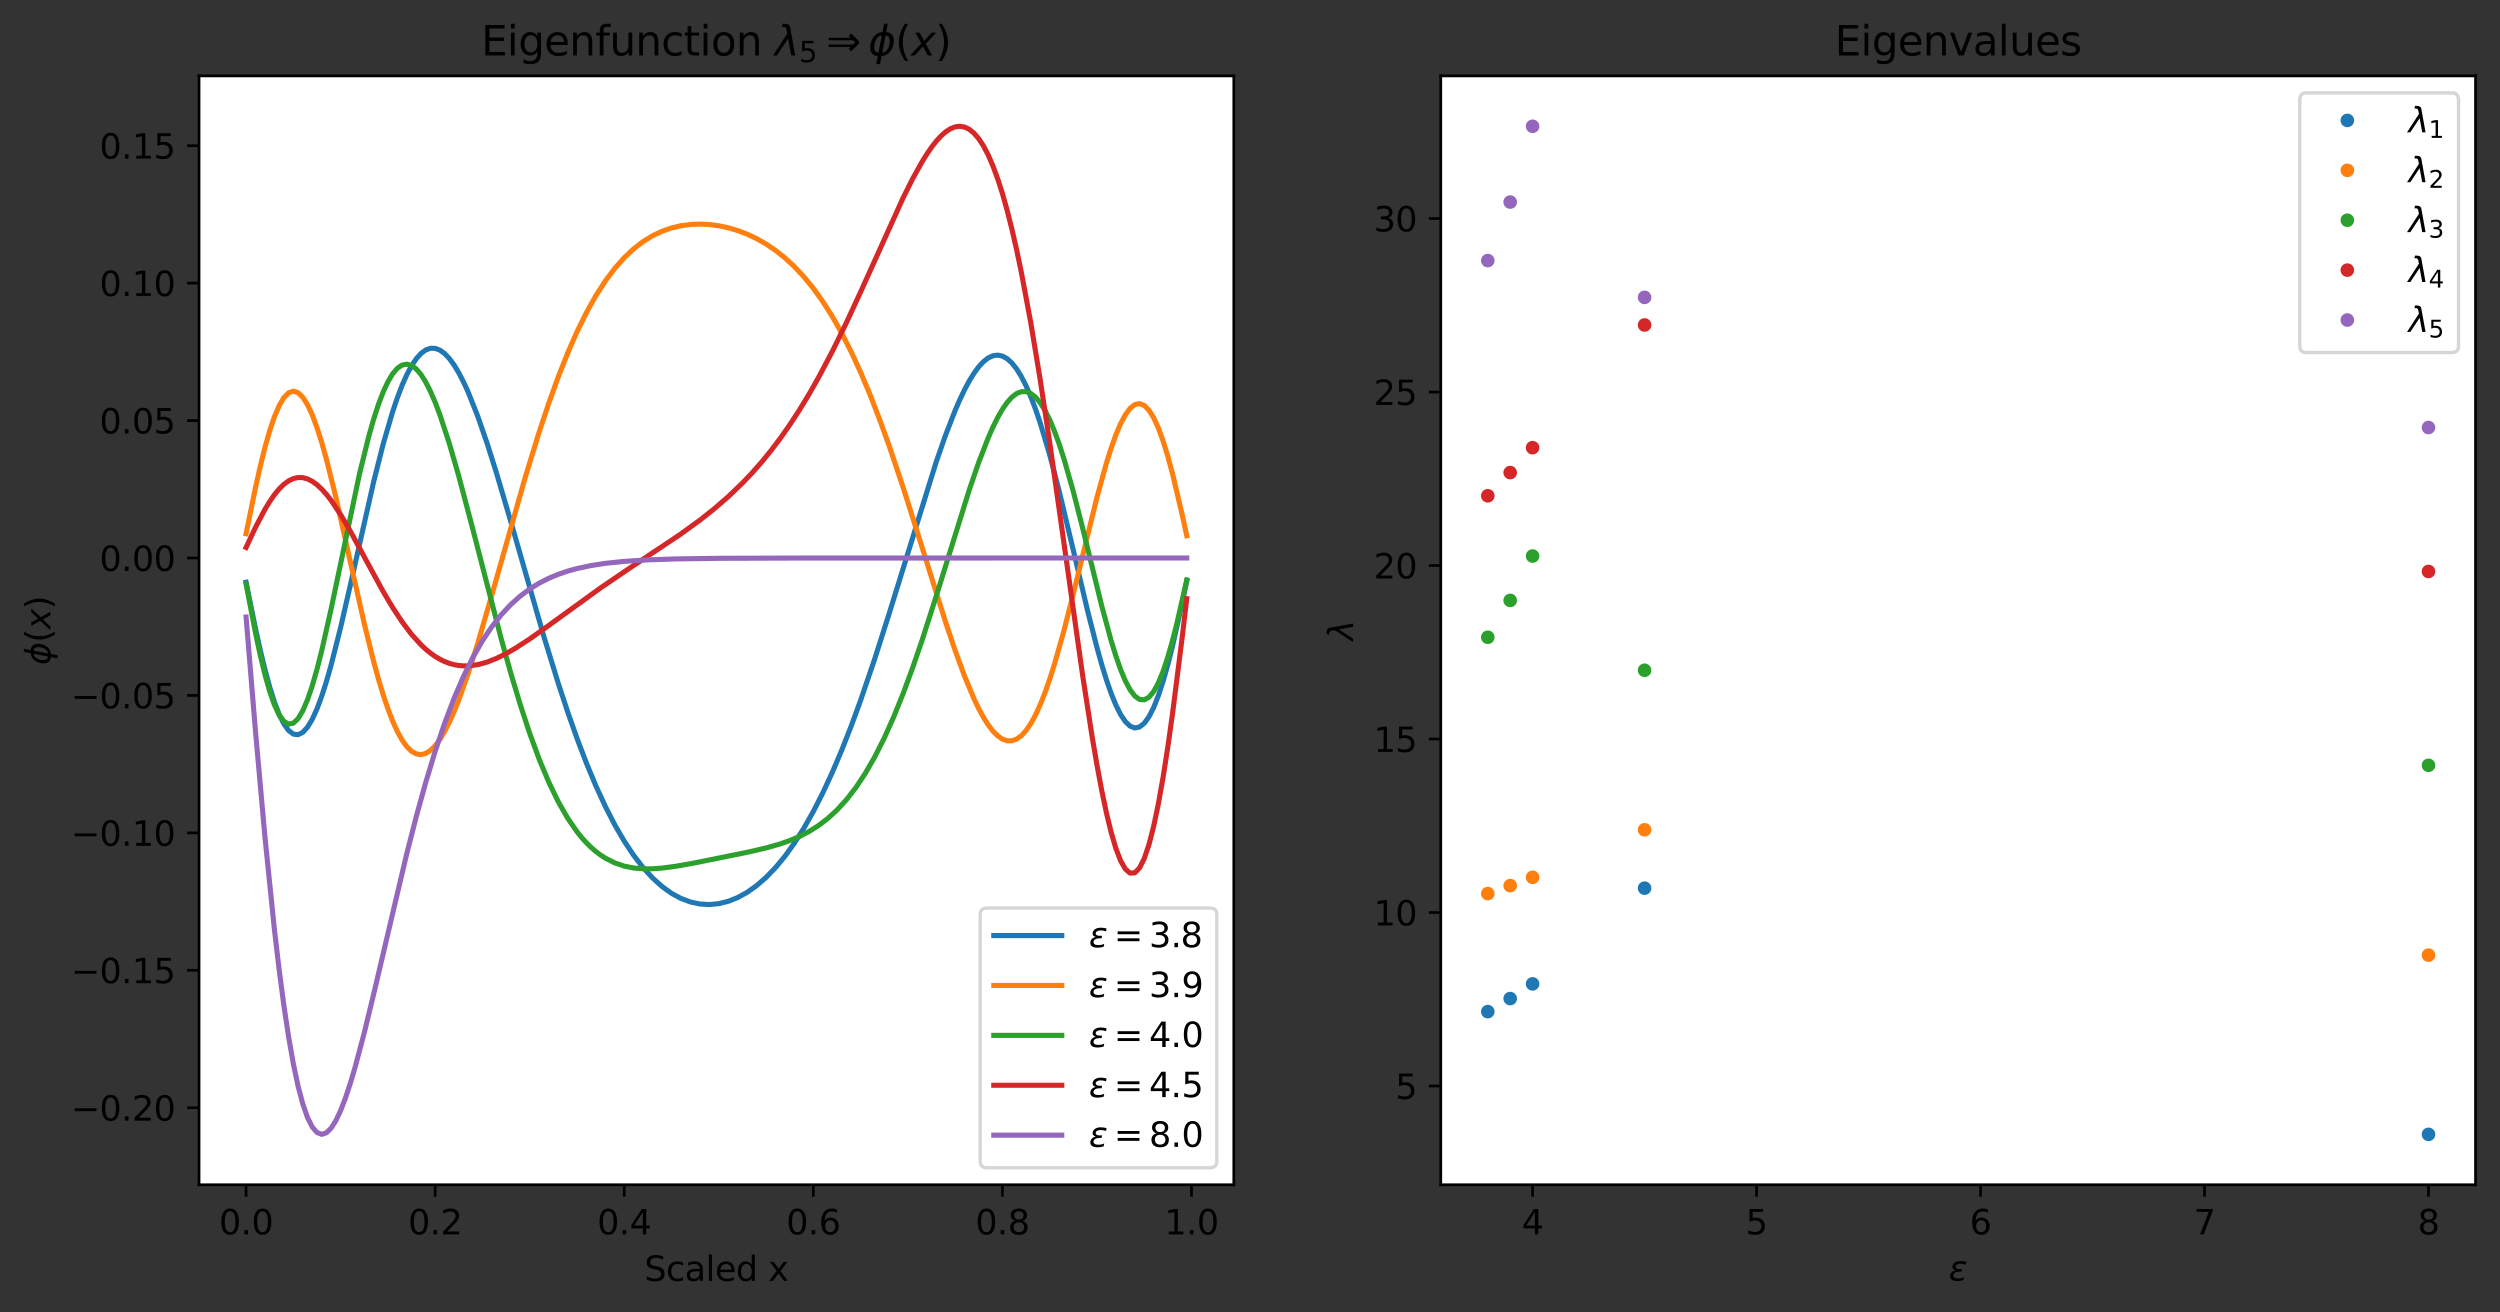 <?xml version="1.0" encoding="utf-8" standalone="no"?>
<!DOCTYPE svg PUBLIC "-//W3C//DTD SVG 1.1//EN"
  "http://www.w3.org/Graphics/SVG/1.1/DTD/svg11.dtd">
<svg height="386.036pt" version="1.1" viewBox="0 0 735.345 386.036" width="735.345pt" xmlns="http://www.w3.org/2000/svg" xmlns:xlink="http://www.w3.org/1999/xlink">
 <rect x="0" y="0" width="735.345" height="386.036" fill="#333333" stroke="none"/>

 <defs>
  <style type="text/css">*{stroke-linecap:butt;stroke-linejoin:round;}</style>
 </defs>
 <g id="figure_1">
  <g id="patch_1">
   <path d="M 0 386.036 
L 735.345 386.036 
L 735.345 0 
L 0 0 
z
" style="fill:none;"/>
  </g>
  <g id="axes_1">
   <g id="patch_2">
    <path d="M 58.545 348.48 
L 362.909 348.48 
L 362.909 22.32 
L 58.545 22.32 
z
" style="fill:#ffffff;"/>
   </g>
   <g id="matplotlib.axis_1">
    <g id="xtick_1">
     <g id="line2d_1">
      <defs>
       <path d="M 0 0 
L 0 3.5 
" id="me63ec23a28" style="stroke:#000000;stroke-width:0.8;"/>
      </defs>
      <g>
       <use style="stroke:#000000;stroke-width:0.8;" x="72.38" xlink:href="#me63ec23a28" y="348.48"/>
      </g>
     </g>
     <g id="text_1">
      <!-- 0.0 -->
      <g transform="translate(64.428 363.078)scale(0.1 -0.1)">
       <defs>
        <path d="M 2034 4250 
Q 1547 4250 1301 3770 
Q 1056 3291 1056 2328 
Q 1056 1369 1301 889 
Q 1547 409 2034 409 
Q 2525 409 2770 889 
Q 3016 1369 3016 2328 
Q 3016 3291 2770 3770 
Q 2525 4250 2034 4250 
z
M 2034 4750 
Q 2819 4750 3233 4129 
Q 3647 3509 3647 2328 
Q 3647 1150 3233 529 
Q 2819 -91 2034 -91 
Q 1250 -91 836 529 
Q 422 1150 422 2328 
Q 422 3509 836 4129 
Q 1250 4750 2034 4750 
z
" id="DejaVuSans-30" transform="scale(0.016)"/>
        <path d="M 684 794 
L 1344 794 
L 1344 0 
L 684 0 
L 684 794 
z
" id="DejaVuSans-2e" transform="scale(0.016)"/>
       </defs>
       <use xlink:href="#DejaVuSans-30"/>
       <use x="63.623" xlink:href="#DejaVuSans-2e"/>
       <use x="95.41" xlink:href="#DejaVuSans-30"/>
      </g>
     </g>
    </g>
    <g id="xtick_2">
     <g id="line2d_2">
      <g>
       <use style="stroke:#000000;stroke-width:0.8;" x="127.997" xlink:href="#me63ec23a28" y="348.48"/>
      </g>
     </g>
     <g id="text_2">
      <!-- 0.2 -->
      <g transform="translate(120.045 363.078)scale(0.1 -0.1)">
       <defs>
        <path d="M 1228 531 
L 3431 531 
L 3431 0 
L 469 0 
L 469 531 
Q 828 903 1448 1529 
Q 2069 2156 2228 2338 
Q 2531 2678 2651 2914 
Q 2772 3150 2772 3378 
Q 2772 3750 2511 3984 
Q 2250 4219 1831 4219 
Q 1534 4219 1204 4116 
Q 875 4013 500 3803 
L 500 4441 
Q 881 4594 1212 4672 
Q 1544 4750 1819 4750 
Q 2544 4750 2975 4387 
Q 3406 4025 3406 3419 
Q 3406 3131 3298 2873 
Q 3191 2616 2906 2266 
Q 2828 2175 2409 1742 
Q 1991 1309 1228 531 
z
" id="DejaVuSans-32" transform="scale(0.016)"/>
       </defs>
       <use xlink:href="#DejaVuSans-30"/>
       <use x="63.623" xlink:href="#DejaVuSans-2e"/>
       <use x="95.41" xlink:href="#DejaVuSans-32"/>
      </g>
     </g>
    </g>
    <g id="xtick_3">
     <g id="line2d_3">
      <g>
       <use style="stroke:#000000;stroke-width:0.8;" x="183.614" xlink:href="#me63ec23a28" y="348.48"/>
      </g>
     </g>
     <g id="text_3">
      <!-- 0.4 -->
      <g transform="translate(175.662 363.078)scale(0.1 -0.1)">
       <defs>
        <path d="M 2419 4116 
L 825 1625 
L 2419 1625 
L 2419 4116 
z
M 2253 4666 
L 3047 4666 
L 3047 1625 
L 3713 1625 
L 3713 1100 
L 3047 1100 
L 3047 0 
L 2419 0 
L 2419 1100 
L 313 1100 
L 313 1709 
L 2253 4666 
z
" id="DejaVuSans-34" transform="scale(0.016)"/>
       </defs>
       <use xlink:href="#DejaVuSans-30"/>
       <use x="63.623" xlink:href="#DejaVuSans-2e"/>
       <use x="95.41" xlink:href="#DejaVuSans-34"/>
      </g>
     </g>
    </g>
    <g id="xtick_4">
     <g id="line2d_4">
      <g>
       <use style="stroke:#000000;stroke-width:0.8;" x="239.231" xlink:href="#me63ec23a28" y="348.48"/>
      </g>
     </g>
     <g id="text_4">
      <!-- 0.6 -->
      <g transform="translate(231.279 363.078)scale(0.1 -0.1)">
       <defs>
        <path d="M 2113 2584 
Q 1688 2584 1439 2293 
Q 1191 2003 1191 1497 
Q 1191 994 1439 701 
Q 1688 409 2113 409 
Q 2538 409 2786 701 
Q 3034 994 3034 1497 
Q 3034 2003 2786 2293 
Q 2538 2584 2113 2584 
z
M 3366 4563 
L 3366 3988 
Q 3128 4100 2886 4159 
Q 2644 4219 2406 4219 
Q 1781 4219 1451 3797 
Q 1122 3375 1075 2522 
Q 1259 2794 1537 2939 
Q 1816 3084 2150 3084 
Q 2853 3084 3261 2657 
Q 3669 2231 3669 1497 
Q 3669 778 3244 343 
Q 2819 -91 2113 -91 
Q 1303 -91 875 529 
Q 447 1150 447 2328 
Q 447 3434 972 4092 
Q 1497 4750 2381 4750 
Q 2619 4750 2861 4703 
Q 3103 4656 3366 4563 
z
" id="DejaVuSans-36" transform="scale(0.016)"/>
       </defs>
       <use xlink:href="#DejaVuSans-30"/>
       <use x="63.623" xlink:href="#DejaVuSans-2e"/>
       <use x="95.41" xlink:href="#DejaVuSans-36"/>
      </g>
     </g>
    </g>
    <g id="xtick_5">
     <g id="line2d_5">
      <g>
       <use style="stroke:#000000;stroke-width:0.8;" x="294.848" xlink:href="#me63ec23a28" y="348.48"/>
      </g>
     </g>
     <g id="text_5">
      <!-- 0.8 -->
      <g transform="translate(286.896 363.078)scale(0.1 -0.1)">
       <defs>
        <path d="M 2034 2216 
Q 1584 2216 1326 1975 
Q 1069 1734 1069 1313 
Q 1069 891 1326 650 
Q 1584 409 2034 409 
Q 2484 409 2743 651 
Q 3003 894 3003 1313 
Q 3003 1734 2745 1975 
Q 2488 2216 2034 2216 
z
M 1403 2484 
Q 997 2584 770 2862 
Q 544 3141 544 3541 
Q 544 4100 942 4425 
Q 1341 4750 2034 4750 
Q 2731 4750 3128 4425 
Q 3525 4100 3525 3541 
Q 3525 3141 3298 2862 
Q 3072 2584 2669 2484 
Q 3125 2378 3379 2068 
Q 3634 1759 3634 1313 
Q 3634 634 3220 271 
Q 2806 -91 2034 -91 
Q 1263 -91 848 271 
Q 434 634 434 1313 
Q 434 1759 690 2068 
Q 947 2378 1403 2484 
z
M 1172 3481 
Q 1172 3119 1398 2916 
Q 1625 2713 2034 2713 
Q 2441 2713 2670 2916 
Q 2900 3119 2900 3481 
Q 2900 3844 2670 4047 
Q 2441 4250 2034 4250 
Q 1625 4250 1398 4047 
Q 1172 3844 1172 3481 
z
" id="DejaVuSans-38" transform="scale(0.016)"/>
       </defs>
       <use xlink:href="#DejaVuSans-30"/>
       <use x="63.623" xlink:href="#DejaVuSans-2e"/>
       <use x="95.41" xlink:href="#DejaVuSans-38"/>
      </g>
     </g>
    </g>
    <g id="xtick_6">
     <g id="line2d_6">
      <g>
       <use style="stroke:#000000;stroke-width:0.8;" x="350.465" xlink:href="#me63ec23a28" y="348.48"/>
      </g>
     </g>
     <g id="text_6">
      <!-- 1.0 -->
      <g transform="translate(342.513 363.078)scale(0.1 -0.1)">
       <defs>
        <path d="M 794 531 
L 1825 531 
L 1825 4091 
L 703 3866 
L 703 4441 
L 1819 4666 
L 2450 4666 
L 2450 531 
L 3481 531 
L 3481 0 
L 794 0 
L 794 531 
z
" id="DejaVuSans-31" transform="scale(0.016)"/>
       </defs>
       <use xlink:href="#DejaVuSans-31"/>
       <use x="63.623" xlink:href="#DejaVuSans-2e"/>
       <use x="95.41" xlink:href="#DejaVuSans-30"/>
      </g>
     </g>
    </g>
    <g id="text_7">
     <!-- Scaled x -->
     <g transform="translate(189.551 376.757)scale(0.1 -0.1)">
      <defs>
       <path d="M 3425 4513 
L 3425 3897 
Q 3066 4069 2747 4153 
Q 2428 4238 2131 4238 
Q 1616 4238 1336 4038 
Q 1056 3838 1056 3469 
Q 1056 3159 1242 3001 
Q 1428 2844 1947 2747 
L 2328 2669 
Q 3034 2534 3370 2195 
Q 3706 1856 3706 1288 
Q 3706 609 3251 259 
Q 2797 -91 1919 -91 
Q 1588 -91 1214 -16 
Q 841 59 441 206 
L 441 856 
Q 825 641 1194 531 
Q 1563 422 1919 422 
Q 2459 422 2753 634 
Q 3047 847 3047 1241 
Q 3047 1584 2836 1778 
Q 2625 1972 2144 2069 
L 1759 2144 
Q 1053 2284 737 2584 
Q 422 2884 422 3419 
Q 422 4038 858 4394 
Q 1294 4750 2059 4750 
Q 2388 4750 2728 4690 
Q 3069 4631 3425 4513 
z
" id="DejaVuSans-53" transform="scale(0.016)"/>
       <path d="M 3122 3366 
L 3122 2828 
Q 2878 2963 2633 3030 
Q 2388 3097 2138 3097 
Q 1578 3097 1268 2742 
Q 959 2388 959 1747 
Q 959 1106 1268 751 
Q 1578 397 2138 397 
Q 2388 397 2633 464 
Q 2878 531 3122 666 
L 3122 134 
Q 2881 22 2623 -34 
Q 2366 -91 2075 -91 
Q 1284 -91 818 406 
Q 353 903 353 1747 
Q 353 2603 823 3093 
Q 1294 3584 2113 3584 
Q 2378 3584 2631 3529 
Q 2884 3475 3122 3366 
z
" id="DejaVuSans-63" transform="scale(0.016)"/>
       <path d="M 2194 1759 
Q 1497 1759 1228 1600 
Q 959 1441 959 1056 
Q 959 750 1161 570 
Q 1363 391 1709 391 
Q 2188 391 2477 730 
Q 2766 1069 2766 1631 
L 2766 1759 
L 2194 1759 
z
M 3341 1997 
L 3341 0 
L 2766 0 
L 2766 531 
Q 2569 213 2275 61 
Q 1981 -91 1556 -91 
Q 1019 -91 701 211 
Q 384 513 384 1019 
Q 384 1609 779 1909 
Q 1175 2209 1959 2209 
L 2766 2209 
L 2766 2266 
Q 2766 2663 2505 2880 
Q 2244 3097 1772 3097 
Q 1472 3097 1187 3025 
Q 903 2953 641 2809 
L 641 3341 
Q 956 3463 1253 3523 
Q 1550 3584 1831 3584 
Q 2591 3584 2966 3190 
Q 3341 2797 3341 1997 
z
" id="DejaVuSans-61" transform="scale(0.016)"/>
       <path d="M 603 4863 
L 1178 4863 
L 1178 0 
L 603 0 
L 603 4863 
z
" id="DejaVuSans-6c" transform="scale(0.016)"/>
       <path d="M 3597 1894 
L 3597 1613 
L 953 1613 
Q 991 1019 1311 708 
Q 1631 397 2203 397 
Q 2534 397 2845 478 
Q 3156 559 3463 722 
L 3463 178 
Q 3153 47 2828 -22 
Q 2503 -91 2169 -91 
Q 1331 -91 842 396 
Q 353 884 353 1716 
Q 353 2575 817 3079 
Q 1281 3584 2069 3584 
Q 2775 3584 3186 3129 
Q 3597 2675 3597 1894 
z
M 3022 2063 
Q 3016 2534 2758 2815 
Q 2500 3097 2075 3097 
Q 1594 3097 1305 2825 
Q 1016 2553 972 2059 
L 3022 2063 
z
" id="DejaVuSans-65" transform="scale(0.016)"/>
       <path d="M 2906 2969 
L 2906 4863 
L 3481 4863 
L 3481 0 
L 2906 0 
L 2906 525 
Q 2725 213 2448 61 
Q 2172 -91 1784 -91 
Q 1150 -91 751 415 
Q 353 922 353 1747 
Q 353 2572 751 3078 
Q 1150 3584 1784 3584 
Q 2172 3584 2448 3432 
Q 2725 3281 2906 2969 
z
M 947 1747 
Q 947 1113 1208 752 
Q 1469 391 1925 391 
Q 2381 391 2643 752 
Q 2906 1113 2906 1747 
Q 2906 2381 2643 2742 
Q 2381 3103 1925 3103 
Q 1469 3103 1208 2742 
Q 947 2381 947 1747 
z
" id="DejaVuSans-64" transform="scale(0.016)"/>
       <path id="DejaVuSans-20" transform="scale(0.016)"/>
       <path d="M 3513 3500 
L 2247 1797 
L 3578 0 
L 2900 0 
L 1881 1375 
L 863 0 
L 184 0 
L 1544 1831 
L 300 3500 
L 978 3500 
L 1906 2253 
L 2834 3500 
L 3513 3500 
z
" id="DejaVuSans-78" transform="scale(0.016)"/>
      </defs>
      <use xlink:href="#DejaVuSans-53"/>
      <use x="63.477" xlink:href="#DejaVuSans-63"/>
      <use x="118.457" xlink:href="#DejaVuSans-61"/>
      <use x="179.736" xlink:href="#DejaVuSans-6c"/>
      <use x="207.52" xlink:href="#DejaVuSans-65"/>
      <use x="269.043" xlink:href="#DejaVuSans-64"/>
      <use x="332.52" xlink:href="#DejaVuSans-20"/>
      <use x="364.307" xlink:href="#DejaVuSans-78"/>
     </g>
    </g>
   </g>
   <g id="matplotlib.axis_2">
    <g id="ytick_1">
     <g id="line2d_7">
      <defs>
       <path d="M 0 0 
L -3.5 0 
" id="m2010d58fe5" style="stroke:#000000;stroke-width:0.8;"/>
      </defs>
      <g>
       <use style="stroke:#000000;stroke-width:0.8;" x="58.545" xlink:href="#m2010d58fe5" y="325.827"/>
      </g>
     </g>
     <g id="text_8">
      <!-- −0.20 -->
      <g transform="translate(20.9 329.626)scale(0.1 -0.1)">
       <defs>
        <path d="M 678 2272 
L 4684 2272 
L 4684 1741 
L 678 1741 
L 678 2272 
z
" id="DejaVuSans-2212" transform="scale(0.016)"/>
       </defs>
       <use xlink:href="#DejaVuSans-2212"/>
       <use x="83.789" xlink:href="#DejaVuSans-30"/>
       <use x="147.412" xlink:href="#DejaVuSans-2e"/>
       <use x="179.199" xlink:href="#DejaVuSans-32"/>
       <use x="242.822" xlink:href="#DejaVuSans-30"/>
      </g>
     </g>
    </g>
    <g id="ytick_2">
     <g id="line2d_8">
      <g>
       <use style="stroke:#000000;stroke-width:0.8;" x="58.545" xlink:href="#m2010d58fe5" y="285.402"/>
      </g>
     </g>
     <g id="text_9">
      <!-- −0.15 -->
      <g transform="translate(20.9 289.201)scale(0.1 -0.1)">
       <defs>
        <path d="M 691 4666 
L 3169 4666 
L 3169 4134 
L 1269 4134 
L 1269 2991 
Q 1406 3038 1543 3061 
Q 1681 3084 1819 3084 
Q 2600 3084 3056 2656 
Q 3513 2228 3513 1497 
Q 3513 744 3044 326 
Q 2575 -91 1722 -91 
Q 1428 -91 1123 -41 
Q 819 9 494 109 
L 494 744 
Q 775 591 1075 516 
Q 1375 441 1709 441 
Q 2250 441 2565 725 
Q 2881 1009 2881 1497 
Q 2881 1984 2565 2268 
Q 2250 2553 1709 2553 
Q 1456 2553 1204 2497 
Q 953 2441 691 2322 
L 691 4666 
z
" id="DejaVuSans-35" transform="scale(0.016)"/>
       </defs>
       <use xlink:href="#DejaVuSans-2212"/>
       <use x="83.789" xlink:href="#DejaVuSans-30"/>
       <use x="147.412" xlink:href="#DejaVuSans-2e"/>
       <use x="179.199" xlink:href="#DejaVuSans-31"/>
       <use x="242.822" xlink:href="#DejaVuSans-35"/>
      </g>
     </g>
    </g>
    <g id="ytick_3">
     <g id="line2d_9">
      <g>
       <use style="stroke:#000000;stroke-width:0.8;" x="58.545" xlink:href="#m2010d58fe5" y="244.977"/>
      </g>
     </g>
     <g id="text_10">
      <!-- −0.10 -->
      <g transform="translate(20.9 248.776)scale(0.1 -0.1)">
       <use xlink:href="#DejaVuSans-2212"/>
       <use x="83.789" xlink:href="#DejaVuSans-30"/>
       <use x="147.412" xlink:href="#DejaVuSans-2e"/>
       <use x="179.199" xlink:href="#DejaVuSans-31"/>
       <use x="242.822" xlink:href="#DejaVuSans-30"/>
      </g>
     </g>
    </g>
    <g id="ytick_4">
     <g id="line2d_10">
      <g>
       <use style="stroke:#000000;stroke-width:0.8;" x="58.545" xlink:href="#m2010d58fe5" y="204.552"/>
      </g>
     </g>
     <g id="text_11">
      <!-- −0.05 -->
      <g transform="translate(20.9 208.351)scale(0.1 -0.1)">
       <use xlink:href="#DejaVuSans-2212"/>
       <use x="83.789" xlink:href="#DejaVuSans-30"/>
       <use x="147.412" xlink:href="#DejaVuSans-2e"/>
       <use x="179.199" xlink:href="#DejaVuSans-30"/>
       <use x="242.822" xlink:href="#DejaVuSans-35"/>
      </g>
     </g>
    </g>
    <g id="ytick_5">
     <g id="line2d_11">
      <g>
       <use style="stroke:#000000;stroke-width:0.8;" x="58.545" xlink:href="#m2010d58fe5" y="164.127"/>
      </g>
     </g>
     <g id="text_12">
      <!-- 0.00 -->
      <g transform="translate(29.28 167.927)scale(0.1 -0.1)">
       <use xlink:href="#DejaVuSans-30"/>
       <use x="63.623" xlink:href="#DejaVuSans-2e"/>
       <use x="95.41" xlink:href="#DejaVuSans-30"/>
       <use x="159.033" xlink:href="#DejaVuSans-30"/>
      </g>
     </g>
    </g>
    <g id="ytick_6">
     <g id="line2d_12">
      <g>
       <use style="stroke:#000000;stroke-width:0.8;" x="58.545" xlink:href="#m2010d58fe5" y="123.703"/>
      </g>
     </g>
     <g id="text_13">
      <!-- 0.05 -->
      <g transform="translate(29.28 127.502)scale(0.1 -0.1)">
       <use xlink:href="#DejaVuSans-30"/>
       <use x="63.623" xlink:href="#DejaVuSans-2e"/>
       <use x="95.41" xlink:href="#DejaVuSans-30"/>
       <use x="159.033" xlink:href="#DejaVuSans-35"/>
      </g>
     </g>
    </g>
    <g id="ytick_7">
     <g id="line2d_13">
      <g>
       <use style="stroke:#000000;stroke-width:0.8;" x="58.545" xlink:href="#m2010d58fe5" y="83.278"/>
      </g>
     </g>
     <g id="text_14">
      <!-- 0.10 -->
      <g transform="translate(29.28 87.077)scale(0.1 -0.1)">
       <use xlink:href="#DejaVuSans-30"/>
       <use x="63.623" xlink:href="#DejaVuSans-2e"/>
       <use x="95.41" xlink:href="#DejaVuSans-31"/>
       <use x="159.033" xlink:href="#DejaVuSans-30"/>
      </g>
     </g>
    </g>
    <g id="ytick_8">
     <g id="line2d_14">
      <g>
       <use style="stroke:#000000;stroke-width:0.8;" x="58.545" xlink:href="#m2010d58fe5" y="42.853"/>
      </g>
     </g>
     <g id="text_15">
      <!-- 0.15 -->
      <g transform="translate(29.28 46.652)scale(0.1 -0.1)">
       <use xlink:href="#DejaVuSans-30"/>
       <use x="63.623" xlink:href="#DejaVuSans-2e"/>
       <use x="95.41" xlink:href="#DejaVuSans-31"/>
       <use x="159.033" xlink:href="#DejaVuSans-35"/>
      </g>
     </g>
    </g>
    <g id="text_16">
     <!-- $\phi(x)$ -->
     <g transform="translate(14.8 195.6)rotate(-90)scale(0.1 -0.1)">
      <defs>
       <path d="M 2991 4863 
L 2738 3572 
Q 3363 3572 3684 3094 
Q 4016 2606 3850 1747 
Q 3681 888 3159 400 
Q 2653 -78 2028 -78 
L 1784 -1331 
L 1213 -1331 
L 1456 -78 
Q 834 -78 509 400 
Q 178 888 347 1747 
Q 513 2606 1034 3094 
Q 1544 3572 2166 3572 
L 2419 4863 
L 2991 4863 
z
M 2128 434 
Q 2481 434 2784 756 
Q 3116 1116 3244 1747 
Q 3369 2372 3169 2738 
Q 2991 3059 2638 3059 
L 2128 434 
z
M 1556 434 
L 2066 3059 
Q 1716 3059 1413 2738 
Q 1072 2372 953 1747 
Q 834 1116 1028 756 
Q 1203 434 1556 434 
z
" id="DejaVuSans-Oblique-3d5" transform="scale(0.016)"/>
       <path d="M 1984 4856 
Q 1566 4138 1362 3434 
Q 1159 2731 1159 2009 
Q 1159 1288 1364 580 
Q 1569 -128 1984 -844 
L 1484 -844 
Q 1016 -109 783 600 
Q 550 1309 550 2009 
Q 550 2706 781 3412 
Q 1013 4119 1484 4856 
L 1984 4856 
z
" id="DejaVuSans-28" transform="scale(0.016)"/>
       <path d="M 3841 3500 
L 2234 1784 
L 3219 0 
L 2559 0 
L 1819 1388 
L 531 0 
L -166 0 
L 1556 1844 
L 641 3500 
L 1300 3500 
L 1972 2234 
L 3144 3500 
L 3841 3500 
z
" id="DejaVuSans-Oblique-78" transform="scale(0.016)"/>
       <path d="M 513 4856 
L 1013 4856 
Q 1481 4119 1714 3412 
Q 1947 2706 1947 2009 
Q 1947 1309 1714 600 
Q 1481 -109 1013 -844 
L 513 -844 
Q 928 -128 1133 580 
Q 1338 1288 1338 2009 
Q 1338 2731 1133 3434 
Q 928 4138 513 4856 
z
" id="DejaVuSans-29" transform="scale(0.016)"/>
      </defs>
      <use transform="translate(0 0.016)" xlink:href="#DejaVuSans-Oblique-3d5"/>
      <use transform="translate(65.967 0.016)" xlink:href="#DejaVuSans-28"/>
      <use transform="translate(104.98 0.016)" xlink:href="#DejaVuSans-Oblique-78"/>
      <use transform="translate(164.16 0.016)" xlink:href="#DejaVuSans-29"/>
     </g>
    </g>
   </g>
   <g id="line2d_15">
    <path clip-path="url(#p8fe1a40c5d)" d="M 72.38 171.261 
L 75.161 184.944 
L 76.551 191.228 
L 77.942 196.981 
L 79.332 202.104 
L 80.723 206.513 
L 82.113 210.142 
L 83.503 212.939 
L 84.894 214.872 
L 86.284 215.926 
L 87.675 216.1 
L 89.065 215.411 
L 90.456 213.886 
L 91.846 211.568 
L 93.236 208.511 
L 94.627 204.776 
L 96.017 200.435 
L 97.408 195.564 
L 100.188 184.56 
L 102.969 172.442 
L 109.921 141.628 
L 112.702 130.634 
L 115.483 121.102 
L 116.874 116.989 
L 118.264 113.354 
L 119.654 110.22 
L 121.045 107.605 
L 122.435 105.517 
L 123.826 103.964 
L 125.216 102.942 
L 126.607 102.447 
L 127.997 102.467 
L 129.387 102.988 
L 130.778 103.992 
L 132.168 105.456 
L 133.559 107.356 
L 134.949 109.665 
L 136.339 112.355 
L 137.73 115.396 
L 140.511 122.405 
L 143.292 130.442 
L 146.072 139.257 
L 150.244 153.413 
L 159.977 187.245 
L 164.148 200.805 
L 166.929 209.257 
L 169.71 217.159 
L 172.49 224.467 
L 175.271 231.154 
L 178.052 237.206 
L 180.833 242.625 
L 183.614 247.421 
L 186.395 251.608 
L 189.176 255.211 
L 191.956 258.252 
L 194.737 260.759 
L 197.518 262.755 
L 200.299 264.264 
L 203.08 265.308 
L 205.861 265.904 
L 208.641 266.065 
L 211.422 265.8 
L 214.203 265.113 
L 216.984 264.005 
L 219.765 262.469 
L 222.546 260.499 
L 225.327 258.08 
L 228.107 255.197 
L 230.888 251.834 
L 233.669 247.972 
L 236.45 243.594 
L 239.231 238.684 
L 242.012 233.231 
L 244.792 227.229 
L 247.573 220.679 
L 250.354 213.595 
L 253.135 206.002 
L 257.306 193.749 
L 261.478 180.657 
L 275.382 135.842 
L 278.163 127.882 
L 280.944 120.73 
L 282.334 117.528 
L 283.724 114.612 
L 285.115 112.011 
L 286.505 109.753 
L 287.896 107.863 
L 289.286 106.366 
L 290.676 105.285 
L 292.067 104.642 
L 293.457 104.454 
L 294.848 104.737 
L 296.238 105.502 
L 297.629 106.758 
L 299.019 108.507 
L 300.409 110.748 
L 301.8 113.474 
L 303.19 116.675 
L 304.581 120.331 
L 305.971 124.42 
L 308.752 133.769 
L 311.533 144.409 
L 315.704 161.868 
L 319.875 179.551 
L 322.656 190.464 
L 324.047 195.422 
L 325.437 199.943 
L 326.827 203.953 
L 328.218 207.381 
L 329.608 210.164 
L 330.999 212.245 
L 332.389 213.575 
L 333.78 214.118 
L 335.17 213.846 
L 336.56 212.748 
L 337.951 210.825 
L 339.341 208.092 
L 340.732 204.581 
L 342.122 200.339 
L 343.513 195.43 
L 344.903 189.933 
L 347.684 177.561 
L 349.074 170.913 
L 349.074 170.913 
" style="fill:none;stroke:#1f77b4;stroke-linecap:square;stroke-width:1.5;"/>
   </g>
   <g id="line2d_16">
    <path clip-path="url(#p8fe1a40c5d)" d="M 72.38 156.991 
L 75.161 143.369 
L 76.551 137.183 
L 77.942 131.586 
L 79.332 126.686 
L 80.723 122.574 
L 82.113 119.316 
L 83.503 116.962 
L 84.894 115.539 
L 86.284 115.055 
L 87.675 115.5 
L 89.065 116.844 
L 90.456 119.045 
L 91.846 122.044 
L 93.236 125.773 
L 94.627 130.151 
L 96.017 135.091 
L 98.798 146.285 
L 102.969 164.898 
L 107.141 183.439 
L 109.921 194.652 
L 111.312 199.71 
L 112.702 204.33 
L 114.093 208.467 
L 115.483 212.087 
L 116.874 215.162 
L 118.264 217.674 
L 119.654 219.61 
L 121.045 220.967 
L 122.435 221.747 
L 123.826 221.96 
L 125.216 221.619 
L 126.607 220.745 
L 127.997 219.361 
L 129.387 217.495 
L 130.778 215.177 
L 132.168 212.441 
L 133.559 209.322 
L 134.949 205.855 
L 137.73 198.03 
L 140.511 189.263 
L 144.682 174.976 
L 154.415 140.672 
L 158.586 127.093 
L 161.367 118.73 
L 164.148 111.005 
L 166.929 103.957 
L 169.71 97.605 
L 172.49 91.949 
L 175.271 86.973 
L 178.052 82.647 
L 180.833 78.935 
L 183.614 75.794 
L 186.395 73.178 
L 189.176 71.04 
L 191.956 69.334 
L 194.737 68.017 
L 197.518 67.048 
L 200.299 66.393 
L 203.08 66.022 
L 205.861 65.912 
L 208.641 66.043 
L 211.422 66.407 
L 214.203 66.998 
L 216.984 67.818 
L 219.765 68.876 
L 222.546 70.187 
L 225.327 71.77 
L 228.107 73.652 
L 230.888 75.862 
L 233.669 78.434 
L 236.45 81.404 
L 239.231 84.808 
L 242.012 88.684 
L 244.792 93.065 
L 247.573 97.981 
L 250.354 103.455 
L 253.135 109.5 
L 255.916 116.116 
L 258.697 123.288 
L 261.478 130.98 
L 265.649 143.365 
L 271.211 160.96 
L 278.163 183.071 
L 280.944 191.334 
L 283.724 198.916 
L 286.505 205.566 
L 287.896 208.461 
L 289.286 211.026 
L 290.676 213.231 
L 292.067 215.047 
L 293.457 216.445 
L 294.848 217.4 
L 296.238 217.891 
L 297.629 217.897 
L 299.019 217.404 
L 300.409 216.402 
L 301.8 214.885 
L 303.19 212.853 
L 304.581 210.312 
L 305.971 207.274 
L 307.362 203.761 
L 308.752 199.797 
L 310.142 195.416 
L 312.923 185.578 
L 315.704 174.663 
L 322.656 146.298 
L 325.437 136.236 
L 326.827 131.823 
L 328.218 127.932 
L 329.608 124.641 
L 330.999 122.019 
L 332.389 120.126 
L 333.78 119.012 
L 335.17 118.715 
L 336.56 119.26 
L 337.951 120.652 
L 339.341 122.886 
L 340.732 125.933 
L 342.122 129.75 
L 343.513 134.275 
L 344.903 139.427 
L 347.684 151.206 
L 349.074 157.593 
L 349.074 157.593 
" style="fill:none;stroke:#ff7f0e;stroke-linecap:square;stroke-width:1.5;"/>
   </g>
   <g id="line2d_17">
    <path clip-path="url(#p8fe1a40c5d)" d="M 72.38 171.764 
L 75.161 186.237 
L 76.551 192.71 
L 77.942 198.466 
L 79.332 203.378 
L 80.723 207.346 
L 82.113 210.296 
L 83.503 212.18 
L 84.894 212.98 
L 86.284 212.702 
L 87.675 211.374 
L 89.065 209.049 
L 90.456 205.795 
L 91.846 201.701 
L 93.236 196.866 
L 94.627 191.4 
L 97.408 179.051 
L 105.75 139.346 
L 108.531 128.105 
L 109.921 123.241 
L 111.312 118.957 
L 112.702 115.298 
L 114.093 112.295 
L 115.483 109.969 
L 116.874 108.331 
L 118.264 107.381 
L 119.654 107.11 
L 121.045 107.502 
L 122.435 108.531 
L 123.826 110.167 
L 125.216 112.375 
L 126.607 115.113 
L 127.997 118.337 
L 129.387 122.001 
L 132.168 130.452 
L 134.949 140.071 
L 139.12 155.842 
L 147.463 188.044 
L 150.244 198.002 
L 153.025 207.264 
L 155.805 215.716 
L 158.586 223.29 
L 161.367 229.955 
L 164.148 235.712 
L 166.929 240.588 
L 169.71 244.629 
L 171.1 246.356 
L 172.49 247.899 
L 173.881 249.266 
L 175.271 250.468 
L 176.662 251.514 
L 178.052 252.414 
L 180.833 253.819 
L 183.614 254.76 
L 186.395 255.314 
L 189.176 255.552 
L 191.956 255.541 
L 194.737 255.338 
L 198.909 254.783 
L 204.47 253.784 
L 219.765 250.699 
L 225.327 249.416 
L 229.498 248.226 
L 232.279 247.252 
L 235.06 246.078 
L 237.84 244.651 
L 240.621 242.914 
L 243.402 240.806 
L 246.183 238.265 
L 248.964 235.231 
L 251.745 231.644 
L 254.525 227.452 
L 257.306 222.611 
L 260.087 217.093 
L 262.868 210.884 
L 265.649 203.993 
L 268.43 196.458 
L 271.211 188.346 
L 275.382 175.328 
L 285.115 144.044 
L 287.896 135.949 
L 290.676 128.765 
L 292.067 125.612 
L 293.457 122.805 
L 294.848 120.381 
L 296.238 118.377 
L 297.629 116.828 
L 299.019 115.763 
L 300.409 115.21 
L 301.8 115.191 
L 303.19 115.723 
L 304.581 116.818 
L 305.971 118.479 
L 307.362 120.703 
L 308.752 123.478 
L 310.142 126.784 
L 311.533 130.592 
L 312.923 134.864 
L 315.704 144.598 
L 318.485 155.495 
L 324.047 178.177 
L 326.827 188.439 
L 328.218 192.95 
L 329.608 196.919 
L 330.999 200.256 
L 332.389 202.88 
L 333.78 204.722 
L 335.17 205.726 
L 336.56 205.852 
L 337.951 205.076 
L 339.341 203.396 
L 340.732 200.83 
L 342.122 197.417 
L 343.513 193.22 
L 344.903 188.323 
L 346.293 182.832 
L 349.074 170.583 
L 349.074 170.583 
" style="fill:none;stroke:#2ca02c;stroke-linecap:square;stroke-width:1.5;"/>
   </g>
   <g id="line2d_18">
    <path clip-path="url(#p8fe1a40c5d)" d="M 72.38 161.037 
L 75.161 155.088 
L 77.942 149.799 
L 79.332 147.511 
L 80.723 145.508 
L 82.113 143.815 
L 83.503 142.454 
L 84.894 141.437 
L 86.284 140.772 
L 87.675 140.46 
L 89.065 140.496 
L 90.456 140.872 
L 91.846 141.572 
L 93.236 142.579 
L 94.627 143.87 
L 96.017 145.422 
L 97.408 147.208 
L 100.188 151.366 
L 102.969 156.108 
L 107.141 163.797 
L 112.702 174 
L 115.483 178.68 
L 118.264 182.903 
L 121.045 186.58 
L 123.826 189.653 
L 125.216 190.955 
L 126.607 192.098 
L 127.997 193.083 
L 129.387 193.912 
L 130.778 194.589 
L 132.168 195.117 
L 133.559 195.502 
L 134.949 195.749 
L 136.339 195.866 
L 137.73 195.859 
L 140.511 195.503 
L 143.292 194.742 
L 146.072 193.64 
L 148.853 192.258 
L 151.634 190.652 
L 155.805 187.941 
L 161.367 183.992 
L 176.662 172.914 
L 185.004 167.247 
L 200.299 157.038 
L 205.861 152.996 
L 210.032 149.696 
L 214.203 146.085 
L 218.374 142.085 
L 221.155 139.164 
L 223.936 136.014 
L 226.717 132.613 
L 229.498 128.943 
L 232.279 124.986 
L 235.06 120.729 
L 237.84 116.165 
L 240.621 111.289 
L 244.792 103.407 
L 248.964 94.897 
L 253.135 85.878 
L 265.649 58.173 
L 268.43 52.607 
L 271.211 47.592 
L 272.601 45.351 
L 273.991 43.322 
L 275.382 41.531 
L 276.772 40.007 
L 278.163 38.778 
L 279.553 37.872 
L 280.944 37.318 
L 282.334 37.145 
L 283.724 37.382 
L 285.115 38.054 
L 286.505 39.19 
L 287.896 40.813 
L 289.286 42.947 
L 290.676 45.611 
L 292.067 48.823 
L 293.457 52.596 
L 294.848 56.942 
L 296.238 61.864 
L 297.629 67.363 
L 299.019 73.434 
L 300.409 80.066 
L 303.19 94.931 
L 305.971 111.732 
L 308.752 130.116 
L 312.923 159.584 
L 318.485 198.947 
L 321.266 216.87 
L 322.656 225.011 
L 324.047 232.454 
L 325.437 239.093 
L 326.827 244.822 
L 328.218 249.542 
L 329.608 253.165 
L 330.999 255.61 
L 332.389 256.812 
L 333.78 256.72 
L 335.17 255.3 
L 336.56 252.537 
L 337.951 248.439 
L 339.341 243.033 
L 340.732 236.372 
L 342.122 228.534 
L 343.513 219.62 
L 344.903 209.757 
L 347.684 187.803 
L 349.074 176.077 
L 349.074 176.077 
" style="fill:none;stroke:#d62728;stroke-linecap:square;stroke-width:1.5;"/>
   </g>
   <g id="line2d_19">
    <path clip-path="url(#p8fe1a40c5d)" d="M 72.38 181.496 
L 75.161 215.258 
L 77.942 246.34 
L 80.723 273.464 
L 82.113 285.263 
L 83.503 295.792 
L 84.894 305.009 
L 86.284 312.898 
L 87.675 319.461 
L 89.065 324.719 
L 90.456 328.711 
L 91.846 331.488 
L 93.236 333.112 
L 94.627 333.655 
L 96.017 333.196 
L 97.408 331.818 
L 98.798 329.61 
L 100.188 326.66 
L 101.579 323.055 
L 102.969 318.883 
L 104.36 314.229 
L 107.141 303.796 
L 109.921 292.354 
L 119.654 251.05 
L 122.435 240.22 
L 125.216 230.177 
L 127.997 221.008 
L 130.778 212.754 
L 133.559 205.412 
L 136.339 198.953 
L 139.12 193.329 
L 141.901 188.474 
L 144.682 184.32 
L 147.463 180.792 
L 150.244 177.816 
L 153.025 175.323 
L 155.805 173.247 
L 158.586 171.527 
L 161.367 170.111 
L 164.148 168.95 
L 166.929 168.002 
L 169.71 167.232 
L 173.881 166.343 
L 178.052 165.701 
L 183.614 165.118 
L 190.566 164.678 
L 198.909 164.397 
L 211.422 164.22 
L 236.45 164.139 
L 349.074 164.128 
L 349.074 164.128 
" style="fill:none;stroke:#9467bd;stroke-linecap:square;stroke-width:1.5;"/>
   </g>
   <g id="patch_3">
    <path d="M 58.545 348.48 
L 58.545 22.32 
" style="fill:none;stroke:#000000;stroke-linecap:square;stroke-linejoin:miter;stroke-width:0.8;"/>
   </g>
   <g id="patch_4">
    <path d="M 362.909 348.48 
L 362.909 22.32 
" style="fill:none;stroke:#000000;stroke-linecap:square;stroke-linejoin:miter;stroke-width:0.8;"/>
   </g>
   <g id="patch_5">
    <path d="M 58.545 348.48 
L 362.909 348.48 
" style="fill:none;stroke:#000000;stroke-linecap:square;stroke-linejoin:miter;stroke-width:0.8;"/>
   </g>
   <g id="patch_6">
    <path d="M 58.545 22.32 
L 362.909 22.32 
" style="fill:none;stroke:#000000;stroke-linecap:square;stroke-linejoin:miter;stroke-width:0.8;"/>
   </g>
   <g id="text_17">
    <!-- Eigenfunction $\lambda_5 \Rightarrow \phi(x)$ -->
    <g transform="translate(141.547 16.32)scale(0.12 -0.12)">
     <defs>
      <path d="M 628 4666 
L 3578 4666 
L 3578 4134 
L 1259 4134 
L 1259 2753 
L 3481 2753 
L 3481 2222 
L 1259 2222 
L 1259 531 
L 3634 531 
L 3634 0 
L 628 0 
L 628 4666 
z
" id="DejaVuSans-45" transform="scale(0.016)"/>
      <path d="M 603 3500 
L 1178 3500 
L 1178 0 
L 603 0 
L 603 3500 
z
M 603 4863 
L 1178 4863 
L 1178 4134 
L 603 4134 
L 603 4863 
z
" id="DejaVuSans-69" transform="scale(0.016)"/>
      <path d="M 2906 1791 
Q 2906 2416 2648 2759 
Q 2391 3103 1925 3103 
Q 1463 3103 1205 2759 
Q 947 2416 947 1791 
Q 947 1169 1205 825 
Q 1463 481 1925 481 
Q 2391 481 2648 825 
Q 2906 1169 2906 1791 
z
M 3481 434 
Q 3481 -459 3084 -895 
Q 2688 -1331 1869 -1331 
Q 1566 -1331 1297 -1286 
Q 1028 -1241 775 -1147 
L 775 -588 
Q 1028 -725 1275 -790 
Q 1522 -856 1778 -856 
Q 2344 -856 2625 -561 
Q 2906 -266 2906 331 
L 2906 616 
Q 2728 306 2450 153 
Q 2172 0 1784 0 
Q 1141 0 747 490 
Q 353 981 353 1791 
Q 353 2603 747 3093 
Q 1141 3584 1784 3584 
Q 2172 3584 2450 3431 
Q 2728 3278 2906 2969 
L 2906 3500 
L 3481 3500 
L 3481 434 
z
" id="DejaVuSans-67" transform="scale(0.016)"/>
      <path d="M 3513 2113 
L 3513 0 
L 2938 0 
L 2938 2094 
Q 2938 2591 2744 2837 
Q 2550 3084 2163 3084 
Q 1697 3084 1428 2787 
Q 1159 2491 1159 1978 
L 1159 0 
L 581 0 
L 581 3500 
L 1159 3500 
L 1159 2956 
Q 1366 3272 1645 3428 
Q 1925 3584 2291 3584 
Q 2894 3584 3203 3211 
Q 3513 2838 3513 2113 
z
" id="DejaVuSans-6e" transform="scale(0.016)"/>
      <path d="M 2375 4863 
L 2375 4384 
L 1825 4384 
Q 1516 4384 1395 4259 
Q 1275 4134 1275 3809 
L 1275 3500 
L 2222 3500 
L 2222 3053 
L 1275 3053 
L 1275 0 
L 697 0 
L 697 3053 
L 147 3053 
L 147 3500 
L 697 3500 
L 697 3744 
Q 697 4328 969 4595 
Q 1241 4863 1831 4863 
L 2375 4863 
z
" id="DejaVuSans-66" transform="scale(0.016)"/>
      <path d="M 544 1381 
L 544 3500 
L 1119 3500 
L 1119 1403 
Q 1119 906 1312 657 
Q 1506 409 1894 409 
Q 2359 409 2629 706 
Q 2900 1003 2900 1516 
L 2900 3500 
L 3475 3500 
L 3475 0 
L 2900 0 
L 2900 538 
Q 2691 219 2414 64 
Q 2138 -91 1772 -91 
Q 1169 -91 856 284 
Q 544 659 544 1381 
z
M 1991 3584 
L 1991 3584 
z
" id="DejaVuSans-75" transform="scale(0.016)"/>
      <path d="M 1172 4494 
L 1172 3500 
L 2356 3500 
L 2356 3053 
L 1172 3053 
L 1172 1153 
Q 1172 725 1289 603 
Q 1406 481 1766 481 
L 2356 481 
L 2356 0 
L 1766 0 
Q 1100 0 847 248 
Q 594 497 594 1153 
L 594 3053 
L 172 3053 
L 172 3500 
L 594 3500 
L 594 4494 
L 1172 4494 
z
" id="DejaVuSans-74" transform="scale(0.016)"/>
      <path d="M 1959 3097 
Q 1497 3097 1228 2736 
Q 959 2375 959 1747 
Q 959 1119 1226 758 
Q 1494 397 1959 397 
Q 2419 397 2687 759 
Q 2956 1122 2956 1747 
Q 2956 2369 2687 2733 
Q 2419 3097 1959 3097 
z
M 1959 3584 
Q 2709 3584 3137 3096 
Q 3566 2609 3566 1747 
Q 3566 888 3137 398 
Q 2709 -91 1959 -91 
Q 1206 -91 779 398 
Q 353 888 353 1747 
Q 353 2609 779 3096 
Q 1206 3584 1959 3584 
z
" id="DejaVuSans-6f" transform="scale(0.016)"/>
      <path d="M 2350 4316 
L 3125 0 
L 2516 0 
L 2038 2588 
L 328 0 
L -281 0 
L 1903 3356 
L 1794 3975 
Q 1725 4369 1391 4369 
L 1091 4369 
L 1184 4863 
L 1550 4856 
Q 2253 4847 2350 4316 
z
" id="DejaVuSans-Oblique-3bb" transform="scale(0.016)"/>
      <path d="M 4113 1678 
L 4441 2006 
L 4113 2334 
L 366 2334 
L 366 2709 
L 3738 2709 
L 3447 3000 
L 3822 3375 
L 5050 2147 
L 5050 1866 
L 3822 638 
L 3447 1013 
L 3738 1303 
L 366 1303 
L 366 1678 
L 4113 1678 
z
" id="DejaVuSans-21d2" transform="scale(0.016)"/>
     </defs>
     <use transform="translate(0 0.016)" xlink:href="#DejaVuSans-45"/>
     <use transform="translate(63.184 0.016)" xlink:href="#DejaVuSans-69"/>
     <use transform="translate(90.967 0.016)" xlink:href="#DejaVuSans-67"/>
     <use transform="translate(154.443 0.016)" xlink:href="#DejaVuSans-65"/>
     <use transform="translate(215.967 0.016)" xlink:href="#DejaVuSans-6e"/>
     <use transform="translate(279.346 0.016)" xlink:href="#DejaVuSans-66"/>
     <use transform="translate(314.551 0.016)" xlink:href="#DejaVuSans-75"/>
     <use transform="translate(377.93 0.016)" xlink:href="#DejaVuSans-6e"/>
     <use transform="translate(441.309 0.016)" xlink:href="#DejaVuSans-63"/>
     <use transform="translate(496.289 0.016)" xlink:href="#DejaVuSans-74"/>
     <use transform="translate(535.498 0.016)" xlink:href="#DejaVuSans-69"/>
     <use transform="translate(563.281 0.016)" xlink:href="#DejaVuSans-6f"/>
     <use transform="translate(624.463 0.016)" xlink:href="#DejaVuSans-6e"/>
     <use transform="translate(687.842 0.016)" xlink:href="#DejaVuSans-20"/>
     <use transform="translate(719.629 0.016)" xlink:href="#DejaVuSans-Oblique-3bb"/>
     <use transform="translate(778.809 -16.391)scale(0.7)" xlink:href="#DejaVuSans-35"/>
     <use transform="translate(845.562 0.016)" xlink:href="#DejaVuSans-21d2"/>
     <use transform="translate(948.833 0.016)" xlink:href="#DejaVuSans-Oblique-3d5"/>
     <use transform="translate(1014.8 0.016)" xlink:href="#DejaVuSans-28"/>
     <use transform="translate(1053.813 0.016)" xlink:href="#DejaVuSans-Oblique-78"/>
     <use transform="translate(1112.993 0.016)" xlink:href="#DejaVuSans-29"/>
    </g>
   </g>
   <g id="legend_1">
    <g id="patch_7">
     <path d="M 290.309 343.48 
L 355.909 343.48 
Q 357.909 343.48 357.909 341.48 
L 357.909 269.089 
Q 357.909 267.089 355.909 267.089 
L 290.309 267.089 
Q 288.309 267.089 288.309 269.089 
L 288.309 341.48 
Q 288.309 343.48 290.309 343.48 
z
" style="fill:#ffffff;opacity:0.8;stroke:#cccccc;stroke-linejoin:miter;"/>
    </g>
    <g id="line2d_20">
     <path d="M 292.309 275.188 
L 312.309 275.188 
" style="fill:none;stroke:#1f77b4;stroke-linecap:square;stroke-width:1.5;"/>
    </g>
    <g id="line2d_21"/>
    <g id="text_18">
     <!-- $\epsilon = 3.8$ -->
     <g transform="translate(320.309 278.688)scale(0.1 -0.1)">
      <defs>
       <path d="M 1263 1888 
Q 925 1963 778 2166 
Q 669 2309 669 2503 
Q 669 3034 1175 3344 
Q 1575 3588 2188 3588 
Q 2425 3588 2684 3550 
Q 2944 3513 3234 3438 
L 3134 2916 
Q 2847 3006 2606 3047 
Q 2359 3088 2138 3088 
Q 1766 3088 1522 2944 
Q 1228 2772 1228 2522 
Q 1228 2356 1381 2241 
Q 1563 2103 1925 2103 
L 2409 2103 
L 2319 1628 
L 1856 1628 
Q 1425 1628 1172 1469 
Q 828 1253 828 916 
Q 828 703 1013 563 
Q 1244 388 1716 388 
Q 2006 388 2284 444 
Q 2563 503 2806 619 
L 2700 84 
Q 2403 -3 2131 -47 
Q 1859 -91 1609 -91 
Q 866 -91 516 194 
Q 250 413 250 781 
Q 250 1278 600 1584 
Q 859 1813 1263 1888 
z
" id="DejaVuSans-Oblique-3b5" transform="scale(0.016)"/>
       <path d="M 678 2906 
L 4684 2906 
L 4684 2381 
L 678 2381 
L 678 2906 
z
M 678 1631 
L 4684 1631 
L 4684 1100 
L 678 1100 
L 678 1631 
z
" id="DejaVuSans-3d" transform="scale(0.016)"/>
       <path d="M 2597 2516 
Q 3050 2419 3304 2112 
Q 3559 1806 3559 1356 
Q 3559 666 3084 287 
Q 2609 -91 1734 -91 
Q 1441 -91 1130 -33 
Q 819 25 488 141 
L 488 750 
Q 750 597 1062 519 
Q 1375 441 1716 441 
Q 2309 441 2620 675 
Q 2931 909 2931 1356 
Q 2931 1769 2642 2001 
Q 2353 2234 1838 2234 
L 1294 2234 
L 1294 2753 
L 1863 2753 
Q 2328 2753 2575 2939 
Q 2822 3125 2822 3475 
Q 2822 3834 2567 4026 
Q 2313 4219 1838 4219 
Q 1578 4219 1281 4162 
Q 984 4106 628 3988 
L 628 4550 
Q 988 4650 1302 4700 
Q 1616 4750 1894 4750 
Q 2613 4750 3031 4423 
Q 3450 4097 3450 3541 
Q 3450 3153 3228 2886 
Q 3006 2619 2597 2516 
z
" id="DejaVuSans-33" transform="scale(0.016)"/>
      </defs>
      <use transform="translate(0 0.781)" xlink:href="#DejaVuSans-Oblique-3b5"/>
      <use transform="translate(73.535 0.781)" xlink:href="#DejaVuSans-3d"/>
      <use transform="translate(176.807 0.781)" xlink:href="#DejaVuSans-33"/>
      <use transform="translate(240.43 0.781)" xlink:href="#DejaVuSans-2e"/>
      <use transform="translate(269.592 0.781)" xlink:href="#DejaVuSans-38"/>
     </g>
    </g>
    <g id="line2d_22">
     <path d="M 292.309 289.866 
L 312.309 289.866 
" style="fill:none;stroke:#ff7f0e;stroke-linecap:square;stroke-width:1.5;"/>
    </g>
    <g id="line2d_23"/>
    <g id="text_19">
     <!-- $\epsilon = 3.9$ -->
     <g transform="translate(320.309 293.366)scale(0.1 -0.1)">
      <defs>
       <path d="M 703 97 
L 703 672 
Q 941 559 1184 500 
Q 1428 441 1663 441 
Q 2288 441 2617 861 
Q 2947 1281 2994 2138 
Q 2813 1869 2534 1725 
Q 2256 1581 1919 1581 
Q 1219 1581 811 2004 
Q 403 2428 403 3163 
Q 403 3881 828 4315 
Q 1253 4750 1959 4750 
Q 2769 4750 3195 4129 
Q 3622 3509 3622 2328 
Q 3622 1225 3098 567 
Q 2575 -91 1691 -91 
Q 1453 -91 1209 -44 
Q 966 3 703 97 
z
M 1959 2075 
Q 2384 2075 2632 2365 
Q 2881 2656 2881 3163 
Q 2881 3666 2632 3958 
Q 2384 4250 1959 4250 
Q 1534 4250 1286 3958 
Q 1038 3666 1038 3163 
Q 1038 2656 1286 2365 
Q 1534 2075 1959 2075 
z
" id="DejaVuSans-39" transform="scale(0.016)"/>
      </defs>
      <use transform="translate(0 0.781)" xlink:href="#DejaVuSans-Oblique-3b5"/>
      <use transform="translate(73.535 0.781)" xlink:href="#DejaVuSans-3d"/>
      <use transform="translate(176.807 0.781)" xlink:href="#DejaVuSans-33"/>
      <use transform="translate(240.43 0.781)" xlink:href="#DejaVuSans-2e"/>
      <use transform="translate(272.217 0.781)" xlink:href="#DejaVuSans-39"/>
     </g>
    </g>
    <g id="line2d_24">
     <path d="M 292.309 304.544 
L 312.309 304.544 
" style="fill:none;stroke:#2ca02c;stroke-linecap:square;stroke-width:1.5;"/>
    </g>
    <g id="line2d_25"/>
    <g id="text_20">
     <!-- $\epsilon = 4.0$ -->
     <g transform="translate(320.309 308.044)scale(0.1 -0.1)">
      <use transform="translate(0 0.781)" xlink:href="#DejaVuSans-Oblique-3b5"/>
      <use transform="translate(73.535 0.781)" xlink:href="#DejaVuSans-3d"/>
      <use transform="translate(176.807 0.781)" xlink:href="#DejaVuSans-34"/>
      <use transform="translate(240.43 0.781)" xlink:href="#DejaVuSans-2e"/>
      <use transform="translate(272.217 0.781)" xlink:href="#DejaVuSans-30"/>
     </g>
    </g>
    <g id="line2d_26">
     <path d="M 292.309 319.222 
L 312.309 319.222 
" style="fill:none;stroke:#d62728;stroke-linecap:square;stroke-width:1.5;"/>
    </g>
    <g id="line2d_27"/>
    <g id="text_21">
     <!-- $\epsilon = 4.5$ -->
     <g transform="translate(320.309 322.722)scale(0.1 -0.1)">
      <use transform="translate(0 0.094)" xlink:href="#DejaVuSans-Oblique-3b5"/>
      <use transform="translate(73.535 0.094)" xlink:href="#DejaVuSans-3d"/>
      <use transform="translate(176.807 0.094)" xlink:href="#DejaVuSans-34"/>
      <use transform="translate(240.43 0.094)" xlink:href="#DejaVuSans-2e"/>
      <use transform="translate(272.217 0.094)" xlink:href="#DejaVuSans-35"/>
     </g>
    </g>
    <g id="line2d_28">
     <path d="M 292.309 333.9 
L 312.309 333.9 
" style="fill:none;stroke:#9467bd;stroke-linecap:square;stroke-width:1.5;"/>
    </g>
    <g id="line2d_29"/>
    <g id="text_22">
     <!-- $\epsilon = 8.0$ -->
     <g transform="translate(320.309 337.4)scale(0.1 -0.1)">
      <use transform="translate(0 0.781)" xlink:href="#DejaVuSans-Oblique-3b5"/>
      <use transform="translate(73.535 0.781)" xlink:href="#DejaVuSans-3d"/>
      <use transform="translate(176.807 0.781)" xlink:href="#DejaVuSans-38"/>
      <use transform="translate(240.43 0.781)" xlink:href="#DejaVuSans-2e"/>
      <use transform="translate(272.217 0.781)" xlink:href="#DejaVuSans-30"/>
     </g>
    </g>
   </g>
  </g>
  <g id="axes_2">
   <g id="patch_8">
    <path d="M 423.782 348.48 
L 728.145 348.48 
L 728.145 22.32 
L 423.782 22.32 
z
" style="fill:#ffffff;"/>
   </g>
   <g id="matplotlib.axis_3">
    <g id="xtick_7">
     <g id="line2d_30">
      <g>
       <use style="stroke:#000000;stroke-width:0.8;" x="450.792" xlink:href="#me63ec23a28" y="348.48"/>
      </g>
     </g>
     <g id="text_23">
      <!-- 4 -->
      <g transform="translate(447.611 363.078)scale(0.1 -0.1)">
       <use xlink:href="#DejaVuSans-34"/>
      </g>
     </g>
    </g>
    <g id="xtick_8">
     <g id="line2d_31">
      <g>
       <use style="stroke:#000000;stroke-width:0.8;" x="516.672" xlink:href="#me63ec23a28" y="348.48"/>
      </g>
     </g>
     <g id="text_24">
      <!-- 5 -->
      <g transform="translate(513.491 363.078)scale(0.1 -0.1)">
       <use xlink:href="#DejaVuSans-35"/>
      </g>
     </g>
    </g>
    <g id="xtick_9">
     <g id="line2d_32">
      <g>
       <use style="stroke:#000000;stroke-width:0.8;" x="582.551" xlink:href="#me63ec23a28" y="348.48"/>
      </g>
     </g>
     <g id="text_25">
      <!-- 6 -->
      <g transform="translate(579.37 363.078)scale(0.1 -0.1)">
       <use xlink:href="#DejaVuSans-36"/>
      </g>
     </g>
    </g>
    <g id="xtick_10">
     <g id="line2d_33">
      <g>
       <use style="stroke:#000000;stroke-width:0.8;" x="648.431" xlink:href="#me63ec23a28" y="348.48"/>
      </g>
     </g>
     <g id="text_26">
      <!-- 7 -->
      <g transform="translate(645.25 363.078)scale(0.1 -0.1)">
       <defs>
        <path d="M 525 4666 
L 3525 4666 
L 3525 4397 
L 1831 0 
L 1172 0 
L 2766 4134 
L 525 4134 
L 525 4666 
z
" id="DejaVuSans-37" transform="scale(0.016)"/>
       </defs>
       <use xlink:href="#DejaVuSans-37"/>
      </g>
     </g>
    </g>
    <g id="xtick_11">
     <g id="line2d_34">
      <g>
       <use style="stroke:#000000;stroke-width:0.8;" x="714.311" xlink:href="#me63ec23a28" y="348.48"/>
      </g>
     </g>
     <g id="text_27">
      <!-- 8 -->
      <g transform="translate(711.129 363.078)scale(0.1 -0.1)">
       <use xlink:href="#DejaVuSans-38"/>
      </g>
     </g>
    </g>
    <g id="text_28">
     <!-- $\epsilon$ -->
     <g transform="translate(573.213 376.757)scale(0.1 -0.1)">
      <use transform="translate(0 0.938)" xlink:href="#DejaVuSans-Oblique-3b5"/>
     </g>
    </g>
   </g>
   <g id="matplotlib.axis_4">
    <g id="ytick_9">
     <g id="line2d_35">
      <g>
       <use style="stroke:#000000;stroke-width:0.8;" x="423.782" xlink:href="#m2010d58fe5" y="319.443"/>
      </g>
     </g>
     <g id="text_29">
      <!-- 5 -->
      <g transform="translate(410.419 323.242)scale(0.1 -0.1)">
       <use xlink:href="#DejaVuSans-35"/>
      </g>
     </g>
    </g>
    <g id="ytick_10">
     <g id="line2d_36">
      <g>
       <use style="stroke:#000000;stroke-width:0.8;" x="423.782" xlink:href="#m2010d58fe5" y="268.41"/>
      </g>
     </g>
     <g id="text_30">
      <!-- 10 -->
      <g transform="translate(404.057 272.209)scale(0.1 -0.1)">
       <use xlink:href="#DejaVuSans-31"/>
       <use x="63.623" xlink:href="#DejaVuSans-30"/>
      </g>
     </g>
    </g>
    <g id="ytick_11">
     <g id="line2d_37">
      <g>
       <use style="stroke:#000000;stroke-width:0.8;" x="423.782" xlink:href="#m2010d58fe5" y="217.378"/>
      </g>
     </g>
     <g id="text_31">
      <!-- 15 -->
      <g transform="translate(404.057 221.177)scale(0.1 -0.1)">
       <use xlink:href="#DejaVuSans-31"/>
       <use x="63.623" xlink:href="#DejaVuSans-35"/>
      </g>
     </g>
    </g>
    <g id="ytick_12">
     <g id="line2d_38">
      <g>
       <use style="stroke:#000000;stroke-width:0.8;" x="423.782" xlink:href="#m2010d58fe5" y="166.345"/>
      </g>
     </g>
     <g id="text_32">
      <!-- 20 -->
      <g transform="translate(404.057 170.145)scale(0.1 -0.1)">
       <use xlink:href="#DejaVuSans-32"/>
       <use x="63.623" xlink:href="#DejaVuSans-30"/>
      </g>
     </g>
    </g>
    <g id="ytick_13">
     <g id="line2d_39">
      <g>
       <use style="stroke:#000000;stroke-width:0.8;" x="423.782" xlink:href="#m2010d58fe5" y="115.313"/>
      </g>
     </g>
     <g id="text_33">
      <!-- 25 -->
      <g transform="translate(404.057 119.112)scale(0.1 -0.1)">
       <use xlink:href="#DejaVuSans-32"/>
       <use x="63.623" xlink:href="#DejaVuSans-35"/>
      </g>
     </g>
    </g>
    <g id="ytick_14">
     <g id="line2d_40">
      <g>
       <use style="stroke:#000000;stroke-width:0.8;" x="423.782" xlink:href="#m2010d58fe5" y="64.281"/>
      </g>
     </g>
     <g id="text_34">
      <!-- 30 -->
      <g transform="translate(404.057 68.08)scale(0.1 -0.1)">
       <use xlink:href="#DejaVuSans-33"/>
       <use x="63.623" xlink:href="#DejaVuSans-30"/>
      </g>
     </g>
    </g>
    <g id="text_35">
     <!-- $\lambda$ -->
     <g transform="translate(397.977 188.4)rotate(-90)scale(0.1 -0.1)">
      <use transform="translate(0 0.016)" xlink:href="#DejaVuSans-Oblique-3bb"/>
     </g>
    </g>
   </g>
   <g id="line2d_41">
    <path clip-path="url(#p7361475ba3)" d="M 437.616 297.558 
L 444.204 293.717 
L 450.792 289.399 
L 483.732 261.242 
L 714.311 333.655 
" style="fill:none;"/>
    <defs>
     <path d="M 0 1.5 
C 0.398 1.5 0.779 1.342 1.061 1.061 
C 1.342 0.779 1.5 0.398 1.5 0 
C 1.5 -0.398 1.342 -0.779 1.061 -1.061 
C 0.779 -1.342 0.398 -1.5 0 -1.5 
C -0.398 -1.5 -0.779 -1.342 -1.061 -1.061 
C -1.342 -0.779 -1.5 -0.398 -1.5 0 
C -1.5 0.398 -1.342 0.779 -1.061 1.061 
C -0.779 1.342 -0.398 1.5 0 1.5 
z
" id="m1b0d935c7d" style="stroke:#1f77b4;"/>
    </defs>
    <g clip-path="url(#p7361475ba3)">
     <use style="fill:#1f77b4;stroke:#1f77b4;" x="437.616" xlink:href="#m1b0d935c7d" y="297.558"/>
     <use style="fill:#1f77b4;stroke:#1f77b4;" x="444.204" xlink:href="#m1b0d935c7d" y="293.717"/>
     <use style="fill:#1f77b4;stroke:#1f77b4;" x="450.792" xlink:href="#m1b0d935c7d" y="289.399"/>
     <use style="fill:#1f77b4;stroke:#1f77b4;" x="483.732" xlink:href="#m1b0d935c7d" y="261.242"/>
     <use style="fill:#1f77b4;stroke:#1f77b4;" x="714.311" xlink:href="#m1b0d935c7d" y="333.655"/>
    </g>
   </g>
   <g id="line2d_42">
    <path clip-path="url(#p7361475ba3)" d="M 437.616 262.838 
L 444.204 260.497 
L 450.792 258.048 
L 483.732 244.08 
L 714.311 280.939 
" style="fill:none;"/>
    <defs>
     <path d="M 0 1.5 
C 0.398 1.5 0.779 1.342 1.061 1.061 
C 1.342 0.779 1.5 0.398 1.5 0 
C 1.5 -0.398 1.342 -0.779 1.061 -1.061 
C 0.779 -1.342 0.398 -1.5 0 -1.5 
C -0.398 -1.5 -0.779 -1.342 -1.061 -1.061 
C -1.342 -0.779 -1.5 -0.398 -1.5 0 
C -1.5 0.398 -1.342 0.779 -1.061 1.061 
C -0.779 1.342 -0.398 1.5 0 1.5 
z
" id="m906d3a1b34" style="stroke:#ff7f0e;"/>
    </defs>
    <g clip-path="url(#p7361475ba3)">
     <use style="fill:#ff7f0e;stroke:#ff7f0e;" x="437.616" xlink:href="#m906d3a1b34" y="262.838"/>
     <use style="fill:#ff7f0e;stroke:#ff7f0e;" x="444.204" xlink:href="#m906d3a1b34" y="260.497"/>
     <use style="fill:#ff7f0e;stroke:#ff7f0e;" x="450.792" xlink:href="#m906d3a1b34" y="258.048"/>
     <use style="fill:#ff7f0e;stroke:#ff7f0e;" x="483.732" xlink:href="#m906d3a1b34" y="244.08"/>
     <use style="fill:#ff7f0e;stroke:#ff7f0e;" x="714.311" xlink:href="#m906d3a1b34" y="280.939"/>
    </g>
   </g>
   <g id="line2d_43">
    <path clip-path="url(#p7361475ba3)" d="M 437.616 187.441 
L 444.204 176.603 
L 450.792 163.55 
L 483.732 197.151 
L 714.311 225.1 
" style="fill:none;"/>
    <defs>
     <path d="M 0 1.5 
C 0.398 1.5 0.779 1.342 1.061 1.061 
C 1.342 0.779 1.5 0.398 1.5 0 
C 1.5 -0.398 1.342 -0.779 1.061 -1.061 
C 0.779 -1.342 0.398 -1.5 0 -1.5 
C -0.398 -1.5 -0.779 -1.342 -1.061 -1.061 
C -1.342 -0.779 -1.5 -0.398 -1.5 0 
C -1.5 0.398 -1.342 0.779 -1.061 1.061 
C -0.779 1.342 -0.398 1.5 0 1.5 
z
" id="mfc0eff8a36" style="stroke:#2ca02c;"/>
    </defs>
    <g clip-path="url(#p7361475ba3)">
     <use style="fill:#2ca02c;stroke:#2ca02c;" x="437.616" xlink:href="#mfc0eff8a36" y="187.441"/>
     <use style="fill:#2ca02c;stroke:#2ca02c;" x="444.204" xlink:href="#mfc0eff8a36" y="176.603"/>
     <use style="fill:#2ca02c;stroke:#2ca02c;" x="450.792" xlink:href="#mfc0eff8a36" y="163.55"/>
     <use style="fill:#2ca02c;stroke:#2ca02c;" x="483.732" xlink:href="#mfc0eff8a36" y="197.151"/>
     <use style="fill:#2ca02c;stroke:#2ca02c;" x="714.311" xlink:href="#mfc0eff8a36" y="225.1"/>
    </g>
   </g>
   <g id="line2d_44">
    <path clip-path="url(#p7361475ba3)" d="M 437.616 145.829 
L 444.204 139.008 
L 450.792 131.678 
L 483.732 95.584 
L 714.311 168.09 
" style="fill:none;"/>
    <defs>
     <path d="M 0 1.5 
C 0.398 1.5 0.779 1.342 1.061 1.061 
C 1.342 0.779 1.5 0.398 1.5 0 
C 1.5 -0.398 1.342 -0.779 1.061 -1.061 
C 0.779 -1.342 0.398 -1.5 0 -1.5 
C -0.398 -1.5 -0.779 -1.342 -1.061 -1.061 
C -1.342 -0.779 -1.5 -0.398 -1.5 0 
C -1.5 0.398 -1.342 0.779 -1.061 1.061 
C -0.779 1.342 -0.398 1.5 0 1.5 
z
" id="m45c38964be" style="stroke:#d62728;"/>
    </defs>
    <g clip-path="url(#p7361475ba3)">
     <use style="fill:#d62728;stroke:#d62728;" x="437.616" xlink:href="#m45c38964be" y="145.829"/>
     <use style="fill:#d62728;stroke:#d62728;" x="444.204" xlink:href="#m45c38964be" y="139.008"/>
     <use style="fill:#d62728;stroke:#d62728;" x="450.792" xlink:href="#m45c38964be" y="131.678"/>
     <use style="fill:#d62728;stroke:#d62728;" x="483.732" xlink:href="#m45c38964be" y="95.584"/>
     <use style="fill:#d62728;stroke:#d62728;" x="714.311" xlink:href="#m45c38964be" y="168.09"/>
    </g>
   </g>
   <g id="line2d_45">
    <path clip-path="url(#p7361475ba3)" d="M 437.616 76.648 
L 444.204 59.436 
L 450.792 37.145 
L 483.732 87.47 
L 714.311 125.748 
" style="fill:none;"/>
    <defs>
     <path d="M 0 1.5 
C 0.398 1.5 0.779 1.342 1.061 1.061 
C 1.342 0.779 1.5 0.398 1.5 0 
C 1.5 -0.398 1.342 -0.779 1.061 -1.061 
C 0.779 -1.342 0.398 -1.5 0 -1.5 
C -0.398 -1.5 -0.779 -1.342 -1.061 -1.061 
C -1.342 -0.779 -1.5 -0.398 -1.5 0 
C -1.5 0.398 -1.342 0.779 -1.061 1.061 
C -0.779 1.342 -0.398 1.5 0 1.5 
z
" id="md3fa1cda39" style="stroke:#9467bd;"/>
    </defs>
    <g clip-path="url(#p7361475ba3)">
     <use style="fill:#9467bd;stroke:#9467bd;" x="437.616" xlink:href="#md3fa1cda39" y="76.648"/>
     <use style="fill:#9467bd;stroke:#9467bd;" x="444.204" xlink:href="#md3fa1cda39" y="59.436"/>
     <use style="fill:#9467bd;stroke:#9467bd;" x="450.792" xlink:href="#md3fa1cda39" y="37.145"/>
     <use style="fill:#9467bd;stroke:#9467bd;" x="483.732" xlink:href="#md3fa1cda39" y="87.47"/>
     <use style="fill:#9467bd;stroke:#9467bd;" x="714.311" xlink:href="#md3fa1cda39" y="125.748"/>
    </g>
   </g>
   <g id="patch_9">
    <path d="M 423.782 348.48 
L 423.782 22.32 
" style="fill:none;stroke:#000000;stroke-linecap:square;stroke-linejoin:miter;stroke-width:0.8;"/>
   </g>
   <g id="patch_10">
    <path d="M 728.145 348.48 
L 728.145 22.32 
" style="fill:none;stroke:#000000;stroke-linecap:square;stroke-linejoin:miter;stroke-width:0.8;"/>
   </g>
   <g id="patch_11">
    <path d="M 423.782 348.48 
L 728.145 348.48 
" style="fill:none;stroke:#000000;stroke-linecap:square;stroke-linejoin:miter;stroke-width:0.8;"/>
   </g>
   <g id="patch_12">
    <path d="M 423.782 22.32 
L 728.145 22.32 
" style="fill:none;stroke:#000000;stroke-linecap:square;stroke-linejoin:miter;stroke-width:0.8;"/>
   </g>
   <g id="text_36">
    <!-- Eigenvalues -->
    <g transform="translate(539.687 16.32)scale(0.12 -0.12)">
     <defs>
      <path d="M 191 3500 
L 800 3500 
L 1894 563 
L 2988 3500 
L 3597 3500 
L 2284 0 
L 1503 0 
L 191 3500 
z
" id="DejaVuSans-76" transform="scale(0.016)"/>
      <path d="M 2834 3397 
L 2834 2853 
Q 2591 2978 2328 3040 
Q 2066 3103 1784 3103 
Q 1356 3103 1142 2972 
Q 928 2841 928 2578 
Q 928 2378 1081 2264 
Q 1234 2150 1697 2047 
L 1894 2003 
Q 2506 1872 2764 1633 
Q 3022 1394 3022 966 
Q 3022 478 2636 193 
Q 2250 -91 1575 -91 
Q 1294 -91 989 -36 
Q 684 19 347 128 
L 347 722 
Q 666 556 975 473 
Q 1284 391 1588 391 
Q 1994 391 2212 530 
Q 2431 669 2431 922 
Q 2431 1156 2273 1281 
Q 2116 1406 1581 1522 
L 1381 1569 
Q 847 1681 609 1914 
Q 372 2147 372 2553 
Q 372 3047 722 3315 
Q 1072 3584 1716 3584 
Q 2034 3584 2315 3537 
Q 2597 3491 2834 3397 
z
" id="DejaVuSans-73" transform="scale(0.016)"/>
     </defs>
     <use xlink:href="#DejaVuSans-45"/>
     <use x="63.184" xlink:href="#DejaVuSans-69"/>
     <use x="90.967" xlink:href="#DejaVuSans-67"/>
     <use x="154.443" xlink:href="#DejaVuSans-65"/>
     <use x="215.967" xlink:href="#DejaVuSans-6e"/>
     <use x="279.346" xlink:href="#DejaVuSans-76"/>
     <use x="338.525" xlink:href="#DejaVuSans-61"/>
     <use x="399.805" xlink:href="#DejaVuSans-6c"/>
     <use x="427.588" xlink:href="#DejaVuSans-75"/>
     <use x="490.967" xlink:href="#DejaVuSans-65"/>
     <use x="552.49" xlink:href="#DejaVuSans-73"/>
    </g>
   </g>
   <g id="legend_2">
    <g id="patch_13">
     <path d="M 678.445 103.711 
L 721.145 103.711 
Q 723.145 103.711 723.145 101.711 
L 723.145 29.32 
Q 723.145 27.32 721.145 27.32 
L 678.445 27.32 
Q 676.445 27.32 676.445 29.32 
L 676.445 101.711 
Q 676.445 103.711 678.445 103.711 
z
" style="fill:#ffffff;opacity:0.8;stroke:#cccccc;stroke-linejoin:miter;"/>
    </g>
    <g id="line2d_46">
     <path d="M 680.445 35.418 
L 700.445 35.418 
" style="fill:none;"/>
    </g>
    <g id="line2d_47">
     <g>
      <use style="fill:#1f77b4;stroke:#1f77b4;" x="690.445" xlink:href="#m1b0d935c7d" y="35.418"/>
     </g>
    </g>
    <g id="text_37">
     <!-- $\lambda_{1}$ -->
     <g transform="translate(708.445 38.918)scale(0.1 -0.1)">
      <use transform="translate(0 0.016)" xlink:href="#DejaVuSans-Oblique-3bb"/>
      <use transform="translate(59.18 -16.391)scale(0.7)" xlink:href="#DejaVuSans-31"/>
     </g>
    </g>
    <g id="line2d_48">
     <path d="M 680.445 50.097 
L 700.445 50.097 
" style="fill:none;"/>
    </g>
    <g id="line2d_49">
     <g>
      <use style="fill:#ff7f0e;stroke:#ff7f0e;" x="690.445" xlink:href="#m906d3a1b34" y="50.097"/>
     </g>
    </g>
    <g id="text_38">
     <!-- $\lambda_{2}$ -->
     <g transform="translate(708.445 53.597)scale(0.1 -0.1)">
      <use transform="translate(0 0.016)" xlink:href="#DejaVuSans-Oblique-3bb"/>
      <use transform="translate(59.18 -16.391)scale(0.7)" xlink:href="#DejaVuSans-32"/>
     </g>
    </g>
    <g id="line2d_50">
     <path d="M 680.445 64.775 
L 700.445 64.775 
" style="fill:none;"/>
    </g>
    <g id="line2d_51">
     <g>
      <use style="fill:#2ca02c;stroke:#2ca02c;" x="690.445" xlink:href="#mfc0eff8a36" y="64.775"/>
     </g>
    </g>
    <g id="text_39">
     <!-- $\lambda_{3}$ -->
     <g transform="translate(708.445 68.275)scale(0.1 -0.1)">
      <use transform="translate(0 0.016)" xlink:href="#DejaVuSans-Oblique-3bb"/>
      <use transform="translate(59.18 -16.391)scale(0.7)" xlink:href="#DejaVuSans-33"/>
     </g>
    </g>
    <g id="line2d_52">
     <path d="M 680.445 79.453 
L 700.445 79.453 
" style="fill:none;"/>
    </g>
    <g id="line2d_53">
     <g>
      <use style="fill:#d62728;stroke:#d62728;" x="690.445" xlink:href="#m45c38964be" y="79.453"/>
     </g>
    </g>
    <g id="text_40">
     <!-- $\lambda_{4}$ -->
     <g transform="translate(708.445 82.953)scale(0.1 -0.1)">
      <use transform="translate(0 0.016)" xlink:href="#DejaVuSans-Oblique-3bb"/>
      <use transform="translate(59.18 -16.391)scale(0.7)" xlink:href="#DejaVuSans-34"/>
     </g>
    </g>
    <g id="line2d_54">
     <path d="M 680.445 94.131 
L 700.445 94.131 
" style="fill:none;"/>
    </g>
    <g id="line2d_55">
     <g>
      <use style="fill:#9467bd;stroke:#9467bd;" x="690.445" xlink:href="#md3fa1cda39" y="94.131"/>
     </g>
    </g>
    <g id="text_41">
     <!-- $\lambda_{5}$ -->
     <g transform="translate(708.445 97.631)scale(0.1 -0.1)">
      <use transform="translate(0 0.016)" xlink:href="#DejaVuSans-Oblique-3bb"/>
      <use transform="translate(59.18 -16.391)scale(0.7)" xlink:href="#DejaVuSans-35"/>
     </g>
    </g>
   </g>
  </g>
 </g>
 <defs>
  <clipPath id="p8fe1a40c5d">
   <rect height="326.16" width="304.364" x="58.545" y="22.32"/>
  </clipPath>
  <clipPath id="p7361475ba3">
   <rect height="326.16" width="304.364" x="423.782" y="22.32"/>
  </clipPath>
 </defs>
</svg>
